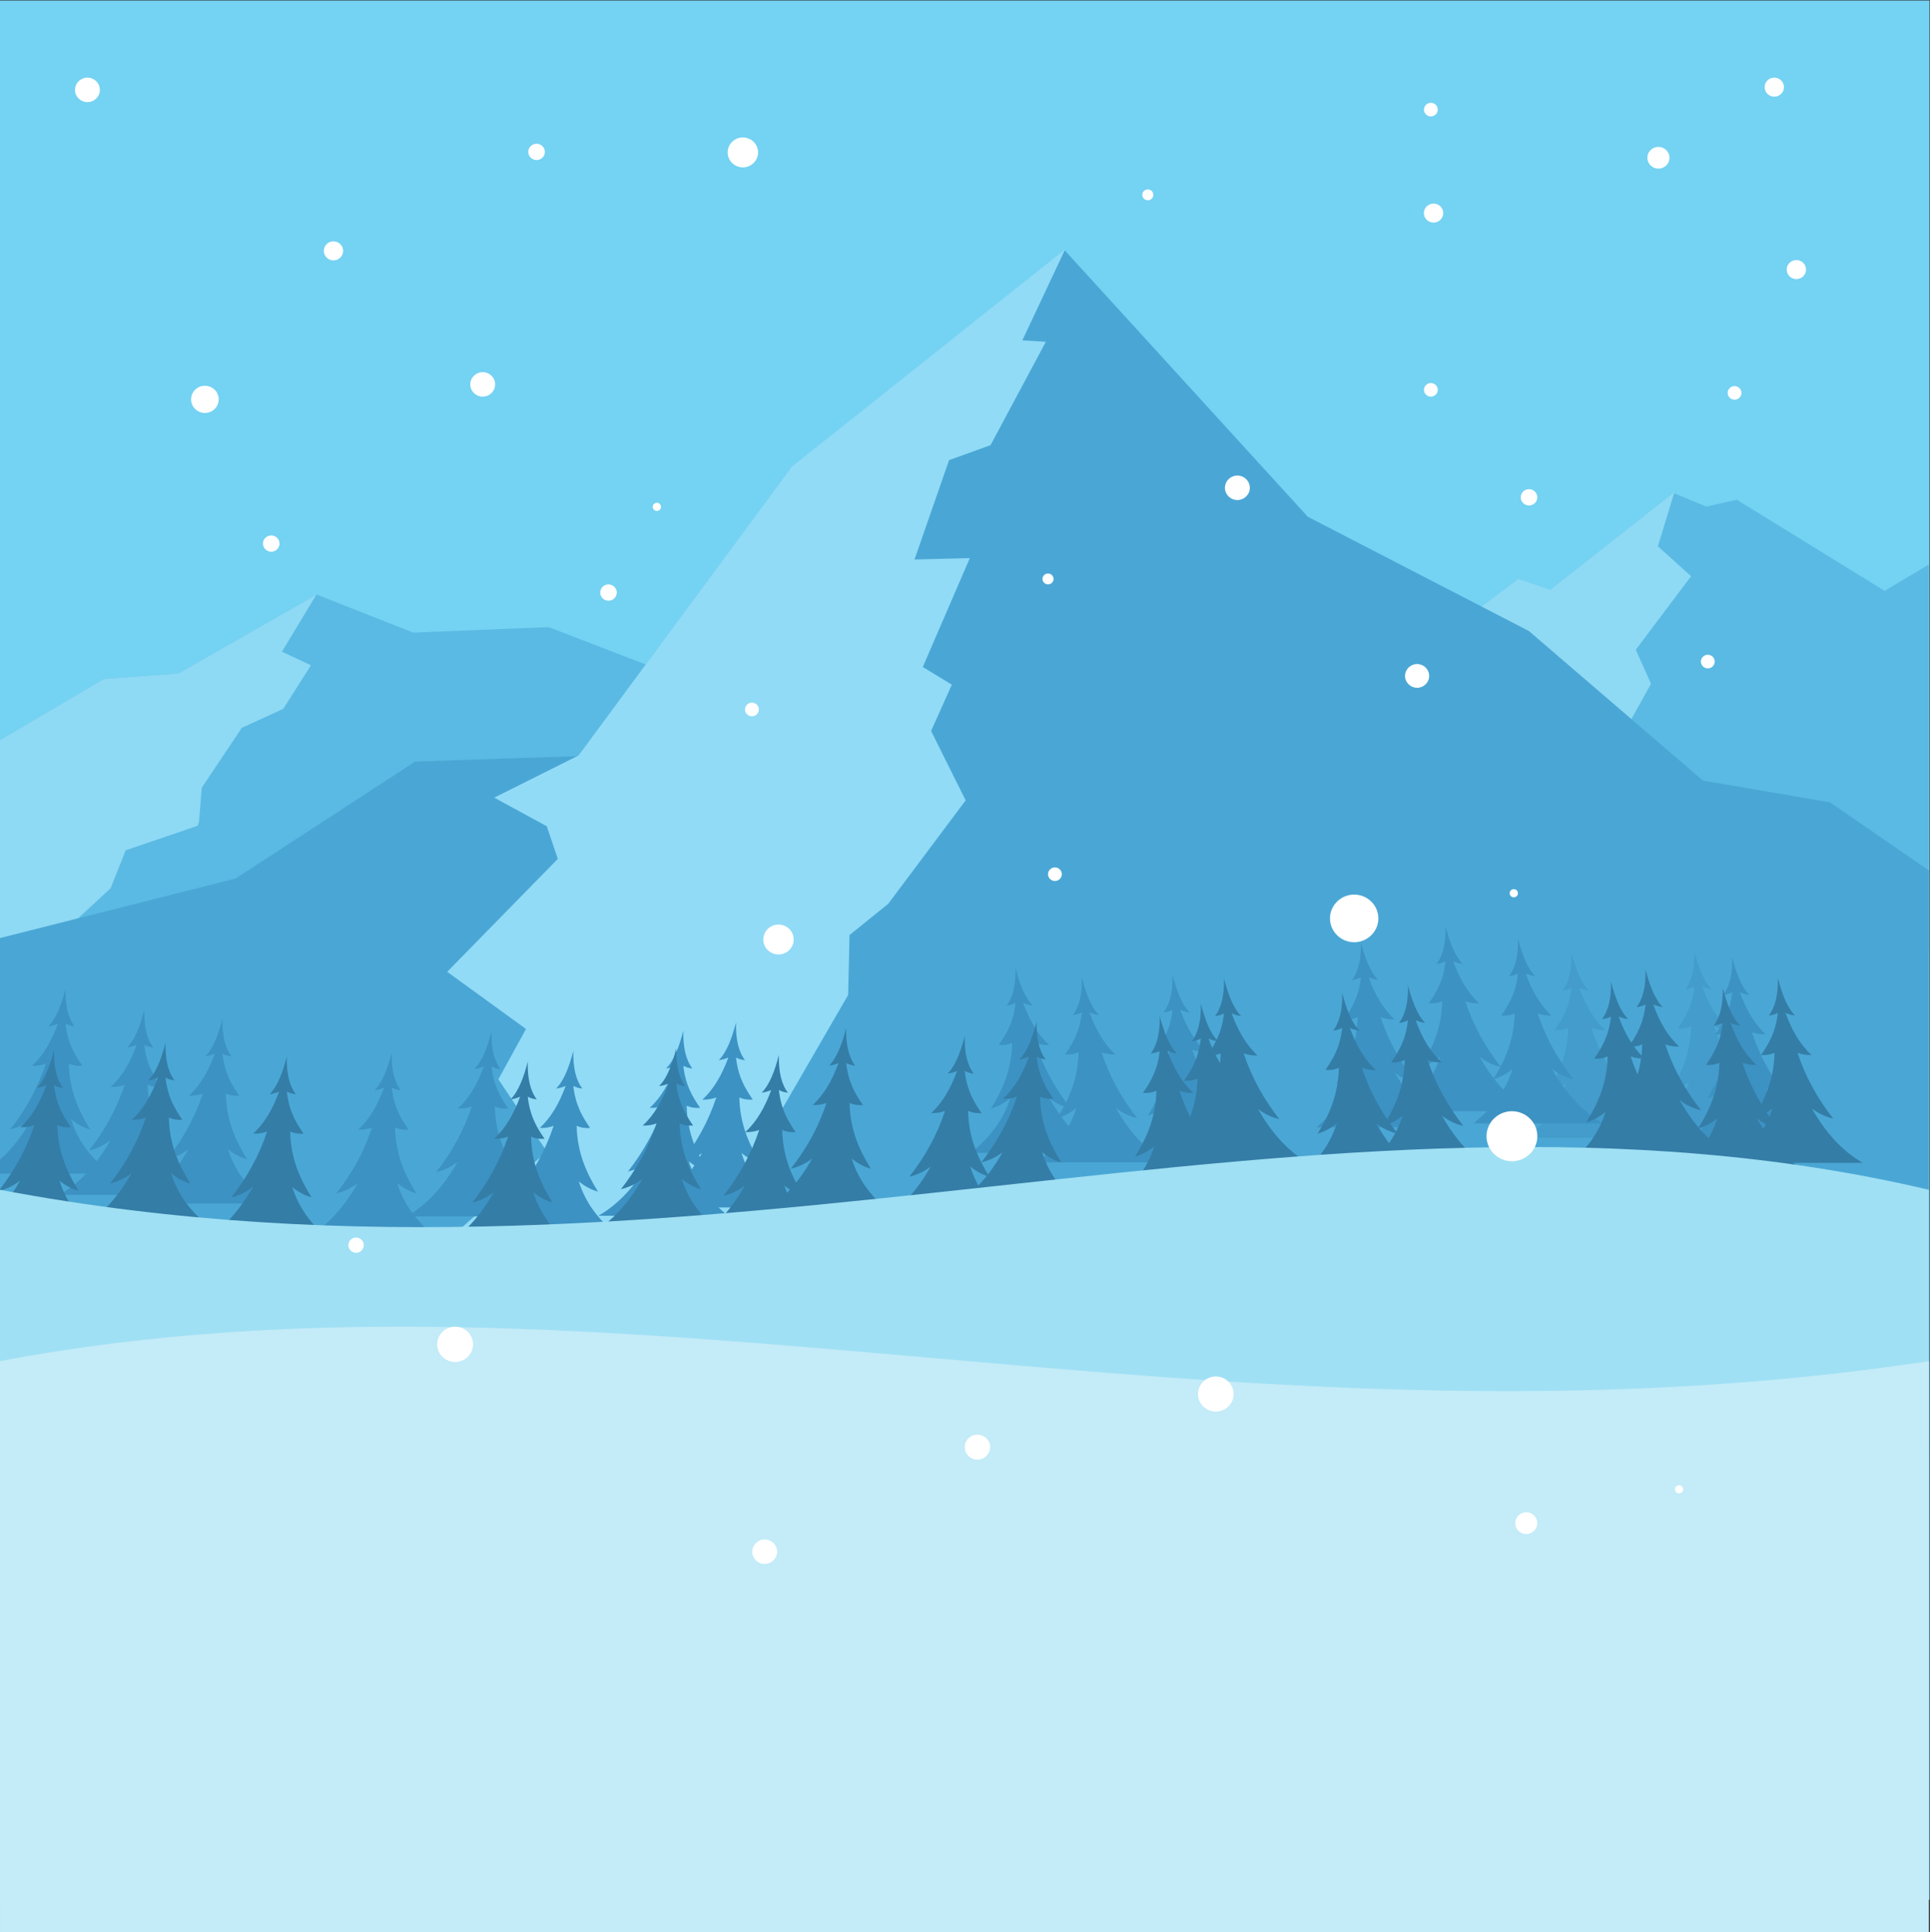 <svg preserveAspectRatio="xMidYMid slice" width="2663.227" height="2666.667" version="1.1" viewBox="0 0 2663.227 2666.667" xml:space="preserve" xmlns="http://www.w3.org/2000/svg"><rect x="0" y="0" width="2663.227" height="2666.667" fill="#333333" stroke="none"/><g transform="matrix(1.333,0,0,-1.333,0,2666.667)"><g transform="scale(.1)"><g transform="scale(1.227)"><path d="m0 16300h16279v-16026.322h-16279v16026.322" fill="#74d2f2" fill-rule="evenodd"/></g><g transform="scale(1.225)"><path d="m11442.5 10393.9 1377.7 1034.6 268.6-92 1050.8 827.7 280.4-115 256.8 57.5 1249.4-770.2 374 222.9v-3261.77l-4857.7 2096.27" fill="#5abae3" fill-rule="evenodd"/></g><g transform="scale(1.074)"><path d="m13079.4 11878 1554.6 1167.3 306.5-104.9 1199.6 944.7-160.1-524.9 320-288.6-533.1-708.6 146.5-328-626.6-1131-2210.6 954 3.2 20" fill="#8ed9f4" fill-rule="evenodd"/></g><path d="m0 12342.5 1072.78 633.7 772.65 56.3 1430.79 817 1001.57-394.4 1402.21 56.4 3662.88-1408.6-9342.88-3127.2v3366.8" fill="#5abae3" fill-rule="evenodd"/><path d="m0 12342.5 1072.78 633.7 772.65 56.3 1430.79 817-357.72-591.6 300.48-140.9-286.17-450.7-429.24-197.2-414.94-619.8-28.62-352.2-14.3-42.2-744.03-253.5-157.4-394.5-330.717-305-813.563-492.2v2332.8" fill="#8ed9f4" fill-rule="evenodd"/><g transform="scale(1.225)"><path d="m0 8402.41 1990.58 502.94 1517.92 988.58 1377.8 45.98 1798.15 2436.99 2311.89 1839.2 2055.06-2253.1 1868.2-965.5 1471.2-1264.51 1074.2-183.92 835.2-575.49v-4919.14l-16300.2 298.84v4049.13" fill="#4aa7d5" fill-rule="evenodd"/></g><g transform="scale(1.13)"><path d="m15522.3 8985.61c3.9-155.27-24.4-269.77-82.6-345.95 30.5 3.27 58 11.59 82.6 24.78-19.5-179.8-84.8-285.45-153.6-385.52 47.5-3.81 88 3.8 123.3 19.73-5.9-253.41-92.5-435.33-195.1-602.92 65.1 18.41 123.1 50.79 175.5 93.97-71.5-226.87-207.7-371.36-357.1-499.13h1184.7c-196.4 113.17-346 287.04-466.2 499.13 59.2-46.63 124.9-76.89 196.1-93.97-142.3 182.01-254.2 381.45-327.1 602.92 38.8-14.07 80.7-22.03 127.7-19.73-107.2 97.68-181.5 231.82-237.9 385.52 27.2-12.04 56.6-20.27 88-24.78-73.3 73.26-120.4 200.15-158.3 345.95" fill="#439ccb" fill-rule="evenodd"/></g><g transform="scale(1.154)"><path d="m15538.5 8747c3.7-152-23.8-264.1-81-338.7 30 3.21 57 11.35 81 24.17-19.3-175.95-83.2-279.39-150.5-377.38 46.6-3.73 86.2 3.73 120.8 19.32-5.8-248.21-90.6-426.25-191-590.33 63.8 18.02 120.4 49.81 171.7 92-69.9-222.21-203.2-363.69-349.5-488.79h1160c-192.3 110.89-338.9 281.13-456.6 488.79 58.1-45.74 122.4-75.37 191.9-92-139.3 178.21-248.6 373.48-320.1 590.33 38-13.86 78.9-21.57 124.9-19.32-104.9 95.65-177.6 226.9-232.8 377.38 26.6-11.69 55.3-19.75 86.2-24.17-71.9 71.74-118 195.97-155 338.7" fill="#3c92c3" fill-rule="evenodd"/></g><g transform="scale(1.052)"><path d="m15464.3 9639.09c4.2-166.89-26.2-289.93-88.8-371.71 32.9 3.42 62.3 12.36 88.8 26.53-21.1-193.22-91.3-306.66-165.1-414.3 51.1-4.09 94.5 4.09 132.5 21.3-6.4-272.43-99.4-467.83-209.7-647.93 70 19.68 132.3 54.58 188.6 100.89-76.8-243.81-223.2-399.09-383.7-536.39h1273.1c-211 121.71-371.9 308.46-501 536.39 63.6-50.11 134.2-82.63 210.6-100.89-152.9 195.5-273 409.83-351.3 647.93 41.6-15.21 86.7-23.77 137.2-21.3-115.3 104.98-195.1 249.04-255.7 414.3 29.3-12.84 60.8-21.68 94.6-26.53-78.9 78.64-129.4 215.09-170.1 371.71" fill="#439ccb" fill-rule="evenodd"/></g><g transform="scale(1.069)"><path d="m10315.1 16300-415.06-883 227.66-13.2-535.59-1001.7-401.62-145-334.7-962.2 535.52 13.2-455.15-1054.4 281.14-171.3-200.81-448.2 334.65-672.2-749.67-1001.64-374.89-303.13-13.38-579.94-656.02-1133.49-187.44-1476.23-3119.38 158.22 1044.26 935.78-468.58 698.59 267.76 487.58-763.12 553.65 1071.03 1093.91-107.09 316.3-508.75 276.8 816.71 408.6 2061.75 2794.2 2650.77 2108.8" fill="#91dbf7" fill-rule="evenodd"/></g><path d="m14088.3 10249.7c4.3-175.5-27.6-304.9-93.5-391 34.6 3.7 65.8 13.1 93.4 27.9-22.1-203.1-95.9-322.5-173.6-435.6 53.7-4.3 99.5 4.3 139.4 22.3-6.8-286.4-104.5-492-220.5-681.3 73.6 20.7 139.1 57.4 198.3 106.1-80.7-256.4-234.7-419.7-403.5-564.2h1338.9c-222 128.1-391.1 324.5-526.9 564.2 66.9-52.7 141.2-86.9 221.5-106.1-160.8 205.6-287 431-369.5 681.3 43.8-16 91.1-24.9 144.3-22.3-121.2 110.4-205.1 261.9-268.9 435.6 30.8-13.4 63.9-22.8 99.4-27.9-82.9 82.8-136.1 226.2-178.8 391" fill="#3c92c3" fill-rule="evenodd"/><path d="m14964.2 10415.7c4.3-175.5-27.6-304.9-93.5-391 34.7 3.7 65.8 13.1 93.4 27.9-22.1-203.1-95.9-322.4-173.6-435.6 53.7-4.3 99.5 4.3 139.4 22.3-6.8-286.4-104.5-492-220.5-681.4 73.6 20.8 139.1 57.5 198.3 106.2-80.7-256.4-234.7-419.8-403.5-564.1h1338.9c-222 127.9-391.1 324.4-526.9 564.1 66.9-52.8 141.2-86.9 221.5-106.2-160.8 205.7-287 431.1-369.5 681.4 43.8-16 91.1-24.9 144.3-22.3-121.2 110.4-205.1 261.9-268.9 435.6 30.8-13.4 63.9-22.8 99.5-27.9-83 82.8-136.2 226.2-178.9 391" fill="#3c92c3" fill-rule="evenodd"/><g transform="scale(1.018)"><path d="m15436.2 10107.2c4.4-172.43-27-299.59-91.7-384.2 34 3.64 64.5 12.88 91.7 27.52-21.7-199.68-94.3-316.91-170.6-428.15 52.8-4.22 97.8 4.23 137 22.01-6.7-281.53-102.8-483.57-216.7-669.59 72.4 20.34 136.7 56.41 194.9 104.27-79.4-251.96-230.6-412.43-396.5-554.33h1315.7c-218.2 125.68-384.3 318.78-517.8 554.33 65.8-51.79 138.8-85.5 217.7-104.27-158.1 202.04-282.1 423.53-363.1 669.59 42.9-15.82 89.5-24.56 141.8-22.01-119.1 108.49-201.6 257.36-264.3 428.15 30.2-13.27 62.8-22.5 97.7-27.52-81.5 81.37-133.7 222.34-175.8 384.2" fill="#3c92c3" fill-rule="evenodd"/></g><g fill="#3c92c3" fill-rule="evenodd"><path d="m10512.6 9984.1c4.4-175.5-27.5-304.8-93.4-390.9 34.6 3.6 65.7 13 93.4 27.9-22.2-203.2-96-322.5-173.6-435.7 53.7-4.3 99.4 4.3 139.3 22.4-6.7-286.5-104.5-492-220.4-681.4 73.6 20.8 139 57.4 198.3 106.1-80.8-256.4-234.8-419.7-403.5-564.1h1338.8c-221.9 128-391 324.4-526.9 564.1 67-52.7 141.3-86.9 221.6-106.1-160.8 205.6-287.1 431.1-369.6 681.4 43.8-16 91.2-25 144.3-22.4-121.2 110.4-205.1 262-268.9 435.7 30.8-13.5 64-22.8 99.5-27.9-83 82.7-136.2 226.1-178.9 390.9"/><path d="m11199 9885.8c4.4-175.5-27.5-304.8-93.4-391 34.6 3.7 65.7 13.1 93.4 28-22.1-203.2-96-322.5-173.6-435.7 53.7-4.3 99.4 4.3 139.4 22.3-6.8-286.4-104.6-491.9-220.5-681.3 73.6 20.7 139 57.4 198.3 106.1-80.8-256.4-234.7-419.7-403.5-564.1h1338.8c-221.9 128-391 324.4-526.9 564.1 67-52.7 141.3-86.9 221.5-106.1-160.8 205.6-287 431-369.4 681.3 43.7-16 91.1-24.9 144.2-22.3-121.2 110.4-205.1 261.9-268.9 435.7 30.8-13.5 63.9-22.9 99.5-28-83 82.8-136.2 226.2-178.9 391"/><path d="m12137.7 9912.8c4.4-175.5-27.5-304.9-93.5-391 34.7 3.7 65.7 13.1 93.5 27.9-22.2-203.1-96-322.5-173.7-435.6 53.8-4.3 99.5 4.3 139.4 22.3-6.7-286.4-104.5-492-220.5-681.4 73.7 20.8 139.1 57.4 198.3 106.1-80.7-256.3-234.7-419.7-403.5-564h1338.9c-222 127.9-391.1 324.4-526.9 564 66.9-52.7 141.3-86.9 221.5-106.1-160.8 205.7-287 431.1-369.5 681.4 43.8-16 91.2-24.9 144.3-22.3-121.2 110.4-205.1 261.9-268.9 435.6 30.8-13.5 63.9-22.8 99.5-27.9-83 82.7-136.2 226.2-178.9 391"/><path d="m7073.98 9333.2c-4.4-175.5 27.49-304.9 93.4-391-34.61 3.7-65.7 13.1-93.39 27.9 22.14-203.1 95.95-322.4 173.62-435.6-53.73-4.3-99.46 4.3-139.38 22.4 6.76-286.5 104.52-492 220.47-681.4-73.61 20.7-139.06 57.4-198.29 106.1 80.76-256.4 234.72-419.7 403.5-564.1h-1338.87c221.96 127.9 391.07 324.4 526.89 564.1-66.92-52.7-141.21-87-221.52-106.1 160.8 205.6 287.05 431 369.54 681.4-43.8-16.1-91.15-25-144.27-22.4 121.2 110.4 205.07 261.9 268.89 435.6-30.79-13.4-63.95-22.7-99.52-27.9 83 82.8 136.16 226.2 178.93 391"/><path d="m7619.24 9418.8c-4.4-175.4 27.48-304.8 93.38-390.9-34.6 3.7-65.67 13-93.38 27.9 22.14-203.1 95.95-322.5 173.61-435.7-53.72-4.3-99.47 4.3-139.38 22.4 6.75-286.4 104.54-492 220.49-681.3-73.64 20.7-139.06 57.4-198.3 106 80.74-256.4 234.73-419.7 403.51-564h-1338.87c221.94 127.9 391.05 324.3 526.9 564-66.94-52.7-141.25-86.9-221.51-106 160.8 205.5 287.04 431 369.49 681.3-43.8-16-91.15-24.9-144.25-22.4 121.18 110.5 205.06 262 268.89 435.7-30.78-13.4-63.95-22.8-99.5-27.9 82.97 82.7 136.17 226.2 178.92 390.9"/><path d="m5935.13 9125.1c-4.39-175.5 27.49-304.9 93.4-390.9-34.61 3.6-65.69 12.9-93.39 27.8 22.13-203.1 95.95-322.5 173.61-435.6-53.72-4.4-99.45 4.3-139.37 22.3 6.75-286.4 104.53-492 220.49-681.4-73.63 20.8-139.05 57.4-198.3 106.1 80.74-256.3 234.7-419.6 403.52-564.1h-1338.88c221.93 128 391.06 324.5 526.89 564.1-66.93-52.7-141.24-86.9-221.51-106.1 160.8 205.7 287.04 431.1 369.51 681.4-43.81-16-91.15-24.9-144.27-22.3 121.19 110.4 205.08 261.9 268.88 435.6-30.78-13.5-63.92-22.8-99.49-27.8 82.97 82.7 136.17 226.1 178.91 390.9"/><path d="m5088.16 9326.2c-4.4-175.5 27.47-304.8 93.38-390.9-34.6 3.6-65.67 13-93.38 27.9 22.13-203.2 95.95-322.5 173.61-435.7-53.72-4.3-99.46 4.3-139.38 22.3 6.76-286.4 104.54-492 220.5-681.3-73.64 20.8-139.05 57.4-198.31 106.1 80.75-256.4 234.71-419.7 403.53-564.1h-1338.89c221.94 128 391.05 324.4 526.89 564.1-66.93-52.7-141.23-86.9-221.51-106.1 160.81 205.6 287.05 431.1 369.52 681.3-43.81-16-91.15-24.9-144.27-22.3 121.19 110.4 205.08 261.9 268.88 435.7-30.79-13.5-63.95-22.8-99.49-27.9 82.97 82.7 136.17 226.1 178.92 390.9"/><path d="m4055.34 9107.4c-4.4-175.6 27.48-304.9 93.39-391-34.61 3.7-65.67 13.1-93.39 27.9 22.13-203.1 95.95-322.4 173.62-435.6-53.73-4.3-99.46 4.3-139.38 22.4 6.75-286.5 104.53-492.1 220.48-681.5-73.62 20.8-139.04 57.5-198.29 106.2 80.74-256.5 234.7-419.7 403.5-564.2h-1338.86c221.93 128 391.05 324.5 526.89 564.2-66.93-52.8-141.24-87-221.51-106.2 160.8 205.7 287.04 431.1 369.51 681.5-43.8-16.1-91.15-25-144.27-22.4 121.19 110.4 205.06 261.9 268.88 435.6-30.77-13.5-63.95-22.8-99.49-27.9 82.97 82.8 136.17 226.2 178.92 391"/><path d="m2303.28 9459.3c-4.4-175.4 27.49-304.8 93.39-390.9-34.6 3.7-65.69 13-93.38 27.9 22.13-203.1 95.95-322.5 173.62-435.6-53.73-4.3-99.46 4.3-139.4 22.3 6.77-286.4 104.54-492 220.49-681.4-73.62 20.8-139.06 57.4-198.3 106.2 80.76-256.4 234.72-419.8 403.51-564.1h-1338.87c221.95 127.9 391.07 324.3 526.91 564.1-66.94-52.8-141.24-86.9-221.54-106.2 160.8 205.7 287.06 431.1 369.54 681.4-43.81-16-91.15-24.9-144.27-22.3 121.19 110.4 205.08 261.9 268.88 435.6-30.78-13.5-63.95-22.8-99.5-27.9 82.97 82.7 136.15 226.3 178.92 390.9"/><path d="m1494.41 9550.2c-4.4-175.5 27.48-304.8 93.41-390.9-34.63 3.7-65.69 13-93.41 27.9 22.13-203.2 95.95-322.5 173.62-435.6-53.73-4.4-99.47 4.3-139.39 22.3 6.76-286.4 104.54-492 220.49-681.4-73.63 20.8-139.04 57.4-198.3 106.1 80.75-256.4 234.71-419.7 403.52-564.1h-1338.877c221.968 128 391.047 324.4 526.887 564.1-66.93-52.7-141.23-86.9-221.505-106.1 160.805 205.7 287.045 431.1 369.515 681.4-43.81-16-91.15-25-144.27-22.3 121.19 110.4 205.06 261.9 268.88 435.6-30.77-13.5-63.94-22.8-99.49-27.9 82.97 82.7 136.17 226.2 178.92 390.9"/><path d="m678.848 9768.6c-4.399-175.5 27.496-304.9 93.398-391-34.605 3.7-65.68 13-93.398 27.9 22.148-203.1 95.949-322.4 173.629-435.6-53.727-4.3-99.457 4.3-139.395 22.3 6.766-286.4 104.539-492 220.488-681.4-73.609 20.8-139.058 57.5-198.297 106.2 80.735-256.4 234.723-419.7 403.507-564.2h-1138.78v145.5c128.137 114.6 235.059 256.8 326.801 418.7-66.93-52.8-141.242-87-221.524-106.2 160.801 205.7 287.063 431.1 369.512 681.4-43.805-16-91.144-24.9-144.269-22.3 121.195 110.4 205.109 261.9 268.914 435.6-30.782-13.5-63.95-22.8-99.508-27.9 82.972 82.8 136.152 226.2 178.922 391"/></g><g transform="scale(1.148)"><path d="m15534.7 8517.28c3.8-152.81-24-265.49-81.3-340.46 30.1 3.22 57.2 11.32 81.3 24.29-19.3-176.85-83.5-280.82-151.2-379.38 46.8-3.75 86.6 3.83 121.4 19.5-5.9-249.38-91.1-428.41-192-593.24 64 18.02 121.1 49.98 172.7 92.3-70.4-223.27-204.5-365.37-351.4-491.11h1165.8c-193.3 111.37-340.5 282.39-458.8 491.11 58.3-45.89 123-75.67 193-92.3-140.1 179.02-250 375.29-321.9 593.24 38.2-13.93 79.4-21.68 125.7-19.5-105.6 96.21-178.6 228.13-234.2 379.38 26.9-11.75 55.8-19.85 86.7-24.29-72.2 72.1-118.5 196.96-155.8 340.46" fill="#347da7" fill-rule="evenodd"/></g><g transform="scale(1.183)"><path d="m15557 8352.51c3.7-148.28-23.2-257.67-79-330.46 29.4 3.13 55.6 10.99 79 23.59-18.7-171.7-81.1-272.65-146.8-368.26 45.5-3.72 84.1 3.64 117.9 18.85-5.7-242.12-88.4-415.93-186.4-576.05 62.3 17.59 117.5 48.52 167.6 89.7-68.3-216.76-198.3-354.82-341.1-476.81h1131.8c-187.5 108.13-330.5 274.25-445.4 476.81 56.7-44.56 119.4-73.47 187.3-89.7-135.9 173.9-242.6 364.37-312.4 576.05 37.1-13.52 77-21.05 121.9-18.85-102.3 93.33-173.4 221.41-227.3 368.26 26.1-11.33 54.1-19.28 84.2-23.59-70.2 69.91-115.1 191.23-151.3 330.46" fill="#347da7" fill-rule="evenodd"/></g><g transform="scale(1.077)"><path d="m15484.4 9139.47c4-162.88-25.5-282.97-86.8-362.88 32.2 3.44 61.1 12.16 86.8 25.9-20.6-188.5-89.1-299.22-161.2-404.18 49.9-4.09 92.3 3.9 129.3 20.6-6.2-265.8-97-456.61-204.6-632.3 68.3 19.21 129 53.27 184.1 98.47-75-237.96-217.9-389.52-374.5-523.53h1242.5c-205.9 118.7-362.9 301.07-488.9 523.53 62.1-48.91 131-80.65 205.6-98.47-149.3 190.9-266.4 400-343.1 632.3 40.8-14.75 84.7-23.11 134-20.6-112.5 102.36-190.4 243.06-249.6 404.18 28.6-12.44 59.4-21.16 92.4-25.9-77 76.85-126.4 210.03-166 362.88" fill="#347da7" fill-rule="evenodd"/></g><g transform="scale(1.099)"><path d="m15499.9 9070.3c3.9-159.67-25-277.46-85-355.85 31.5 3.37 59.8 11.93 85 25.4-20.1-184.89-87.4-293.58-158.1-396.54 49-3.91 90.6 3.91 127 20.3-6.2-260.72-95.2-447.88-200.8-620.21 67 18.84 126.6 52.25 180.5 96.58-73.4-233.4-213.6-382.15-367.3-513.61h1218.8c-202 116.53-356 295.32-479.7 513.61 61-48.06 128.7-79.19 201.7-96.58-146.4 187.16-261.3 392.35-336.3 620.21 39.9-14.56 82.9-22.67 131.3-20.3-110.4 100.5-186.7 238.42-244.8 396.54 28-12.29 58.2-20.75 90.6-25.4-75.6 75.29-124 205.92-162.9 355.85" fill="#347da7" fill-rule="evenodd"/></g><g fill="#347da7" fill-rule="evenodd"><path d="m14575.2 9804.7c4.4-175.4-27.5-304.8-93.4-390.9 34.6 3.7 65.7 13 93.4 27.9-22.1-203.1-95.9-322.5-173.6-435.7 53.7-4.3 99.5 4.4 139.4 22.4-6.8-286.5-104.5-492-220.5-681.4 73.6 20.8 139.1 57.4 198.3 106.1-80.8-256.4-234.7-419.7-403.5-564.1h1338.8c-221.9 128-391 324.4-526.8 564.1 66.9-52.7 141.2-86.9 221.5-106.1-160.8 205.6-287.1 431.1-369.5 681.4 43.7-16 91.1-25 144.2-22.4-121.1 110.4-205.1 262-268.9 435.7 30.8-13.5 64-22.8 99.6-27.9-83.1 82.7-136.2 226.2-179 390.9"/><path d="m13894.3 9725.4c4.4-175.4-27.5-304.8-93.4-390.9 34.6 3.6 65.7 13.1 93.4 27.9-22.1-203.1-96-322.5-173.6-435.6 53.7-4.4 99.4 4.2 139.3 22.3-6.7-286.4-104.5-492-220.4-681.4 73.6 20.7 139 57.4 198.3 106.1-80.8-256.4-234.7-419.7-403.6-564.1h1338.9c-221.9 128-391 324.4-526.8 564.1 66.9-52.7 141.2-86.9 221.4-106.1-160.8 205.7-287 431-369.5 681.4 43.8-16 91.2-25 144.3-22.3-121.2 110.3-205.1 261.9-268.9 435.6 30.8-13.5 63.9-22.8 99.5-27.9-83 82.7-136.2 226.2-178.9 390.9"/><path d="m2969.17 9066.4c-4.38-175.5 27.53-304.8 93.41-391-34.59 3.7-65.7 13.1-93.39 28 22.12-203.2 95.97-322.5 173.62-435.7-53.7-4.3-99.45 4.3-139.39 22.3 6.76-286.4 104.54-492 220.49-681.3-73.64 20.7-139.06 57.4-198.29 106.1 80.73-256.4 234.69-419.7 403.51-564.1h-1338.88c221.96 128 391.09 324.4 526.9 564.1-66.93-52.7-141.25-86.9-221.51-106.1 160.8 205.6 287.05 431 369.5 681.3-43.78-16-91.13-24.9-144.26-22.3 121.19 110.4 205.09 261.9 268.9 435.7-30.82-13.5-63.95-22.8-99.51-28 82.97 82.8 136.17 226.2 178.9 391"/><path d="m559.512 9132.2c-4.375-175.5 27.535-304.8 93.414-390.9-34.574 3.7-65.668 13-93.383 27.9 22.141-203.2 95.977-322.5 173.609-435.6-53.699-4.4-99.441 4.3-139.379 22.3 6.754-286.4 104.543-492 220.512-681.4-73.664 20.8-139.07 57.4-198.324 106.1 80.754-256.3 234.699-419.7 403.539-564.1h-1019.5v266.7c77.269 88.7 145.813 188.6 207.496 297.4-63.019-49.6-132.586-82.8-207.496-102.5v14.5c154.148 200.8 275.43 420.3 355.512 663.3-43.801-16-91.149-25-144.274-22.3 121.18 110.4 205.086 261.9 268.883 435.6-30.781-13.5-63.949-22.8-99.5-27.9 82.996 82.7 136.164 226.2 178.891 390.9"/><path d="m1713.75 9210.1c-4.37-175.4 27.54-304.8 93.42-390.9-34.59 3.7-65.7 13.1-93.39 27.9 22.12-203.1 95.95-322.5 173.62-435.6-53.7-4.4-99.44 4.3-139.38 22.3 6.75-286.4 104.54-492 220.49-681.4-73.64 20.7-139.06 57.4-198.3 106.1 80.74-256.4 234.69-419.7 403.51-564.1h-1338.872c221.952 128 391.082 324.4 526.892 564.1-66.93-52.7-141.25-86.9-221.51-106.1 160.81 205.7 287.05 431 369.51 681.4-43.79-16-91.16-25-144.25-22.3 121.17 110.3 205.08 261.9 268.88 435.6-30.81-13.5-63.95-22.8-99.5-27.9 82.97 82.7 136.17 226.2 178.88 390.9"/><path d="m5463.48 9013c-4.39-175.5 27.52-304.8 93.4-390.9-34.58 3.6-65.69 13-93.39 27.9 22.13-203.2 95.98-322.5 173.61-435.6-53.69-4.4-99.44 4.2-139.38 22.3 6.76-286.5 104.55-492 220.5-681.4-73.64 20.8-139.05 57.4-198.3 106.1 80.74-256.4 234.7-419.7 403.52-564.1h-1338.88c221.96 128 391.07 324.4 526.89 564.1-66.93-52.7-141.24-86.9-221.51-106.1 160.8 205.6 287.04 431.1 369.51 681.4-43.81-16-91.15-25-144.25-22.3 121.17 110.4 205.07 261.8 268.89 435.6-30.81-13.5-63.95-22.8-99.52-27.9 82.97 82.7 136.17 226.2 178.91 390.9"/><path d="m8063.04 9082.3c-4.38-175.6 27.52-304.9 93.4-391-34.58 3.7-65.68 13-93.38 27.9 22.13-203.1 95.97-322.5 173.61-435.6-53.7-4.4-99.44 4.3-139.38 22.2 6.75-286.3 104.54-491.9 220.51-681.3-73.65 20.8-139.06 57.4-198.31 106.1 80.74-256.4 234.69-419.6 403.51-564.1h-1338.88c221.96 128 391.08 324.5 526.89 564.1-66.93-52.7-141.21-86.9-221.51-106.1 160.8 205.7 287.04 431.1 369.54 681.3-43.8-15.9-91.17-24.9-144.27-22.2 121.16 110.3 205.07 261.9 268.88 435.6-30.81-13.5-63.95-22.9-99.51-27.9 82.97 82.7 136.16 226.2 178.9 391"/><path d="m7001.27 9150.2c-4.38-175.5 27.5-304.9 93.4-391-34.6 3.7-65.7 13.1-93.38 27.9 22.13-203.1 95.95-322.4 173.62-435.6-53.73-4.3-99.46 4.3-139.4 22.3 6.77-286.4 104.55-492 220.5-681.4-73.62 20.8-139.04 57.5-198.3 106.1 80.75-256.4 234.71-419.6 403.51-564h-1338.87c221.94 127.9 391.05 324.4 526.88 564-66.91-52.7-141.22-86.9-221.5-106.1 160.81 205.8 287.02 431.1 369.52 681.4-43.81-15.9-91.15-24.9-144.27-22.3 121.19 110.4 205.06 261.9 268.88 435.6-30.79-13.4-63.95-22.8-99.49-27.9 82.97 82.8 136.17 226.2 178.9 391"/><path d="m8759.98 9361.9c-4.37-175.4 27.52-304.8 93.42-390.9-34.56 3.7-65.67 13.1-93.38 27.9 22.13-203.1 95.95-322.4 173.58-435.6-53.69-4.3-99.38 4.3-139.35 22.4 6.76-286.5 104.52-492 220.5-681.5-73.63 20.8-139.08 57.5-198.32 106.2 80.76-256.4 234.74-419.8 403.54-564.1h-1338.89c221.97 127.9 391.08 324.4 526.89 564.1-66.93-52.7-141.23-87-221.51-106.2 160.81 205.7 287.04 431.1 369.52 681.5-43.79-16.1-91.15-25-144.27-22.4 121.16 110.4 205.09 261.9 268.91 435.6-30.84-13.5-63.95-22.8-99.49-27.9 82.94 82.7 136.14 226.2 178.85 390.9"/><path d="m12670.5 9875.4c4.4-175.5-27.5-304.9-93.4-391 34.6 3.7 65.7 13.1 93.3 27.9-22.1-203.1-95.9-322.5-173.5-435.6 53.6-4.4 99.4 4.3 139.3 22.3-6.7-286.4-104.5-492-220.5-681.4 73.6 20.8 139.1 57.4 198.3 106.2-80.7-256.4-234.7-419.8-403.5-564.2h1338.9c-222 128-391.1 324.4-526.9 564.2 66.9-52.8 141.2-87 221.5-106.2-160.8 205.7-287 431.1-369.5 681.4 43.8-16 91.1-24.9 144.3-22.3-121.2 110.4-205.1 261.9-268.9 435.6 30.8-13.5 63.9-22.8 99.5-27.9-83 82.7-136.2 226.2-178.9 391"/><path d="m12430.8 9614.8c4.4-175.5-27.5-304.9-93.4-391 34.6 3.7 65.7 13.1 93.4 27.9-22.1-203.1-95.9-322.5-173.6-435.6 53.7-4.3 99.4 4.3 139.4 22.3-6.8-286.4-104.6-492-220.5-681.4 73.6 20.8 139 57.4 198.3 106.1-80.7-256.3-234.8-419.6-403.5-564h1338.8c-221.9 127.9-391.1 324.4-526.9 564 67-52.7 141.3-86.9 221.5-106.1-160.7 205.7-287 431.1-369.4 681.4 43.7-16 91.1-24.9 144.2-22.3-121.2 110.4-205.1 261.9-268.9 435.6 30.8-13.5 64-22.8 99.5-27.9-82.9 82.8-136.1 226.2-178.9 391"/><path d="m12005.1 9488c4.4-175.5-27.5-304.9-93.4-391 34.6 3.7 65.7 13.1 93.4 28-22.1-203.2-95.9-322.5-173.6-435.7 53.7-4.3 99.5 4.3 139.4 22.4-6.8-286.5-104.5-492-220.5-681.4 73.6 20.7 139.1 57.4 198.3 106.1-80.8-256.4-234.7-419.8-403.5-564.1h1338.8c-221.9 128-391 324.4-526.8 564.1 66.9-52.7 141.2-87 221.5-106.1-160.8 205.6-287.1 431-369.5 681.4 43.8-16.1 91.1-25 144.2-22.4-121.1 110.4-205 261.9-268.9 435.7 30.9-13.5 64-22.9 99.6-28-83.1 82.8-136.2 226.2-179 391"/><path d="m9987.16 9279.4c-4.38-175.4 27.44-304.8 93.34-390.9-34.6 3.7-65.7 13-93.34 27.9 22.14-203.1 95.94-322.5 173.64-435.7-53.7-4.2-99.5 4.4-139.4 22.4 6.8-286.4 104.6-492 220.5-681.3-73.6 20.7-139.1 57.4-198.3 106 80.7-256.4 234.7-419.7 403.5-564h-1338.87c221.94 127.9 391.09 324.3 526.9 564-66.97-52.7-141.26-86.9-221.51-106 160.77 205.6 287 431 369.49 681.3-43.82-16-91.15-24.9-144.24-22.4 121.18 110.5 205.06 262 268.88 435.7-30.79-13.4-63.95-22.8-99.54-27.9 83.01 82.7 136.18 226.2 178.95 390.9"/><path d="m10731.2 9427.4c-4.4-175.5 27.4-304.9 93.4-391-34.7 3.6-65.7 13.1-93.4 27.9 22.1-203.1 95.9-322.5 173.6-435.6-53.8-4.3-99.5 4.3-139.4 22.3 6.7-286.4 104.6-491.9 220.5-681.4-73.6 20.8-139 57.5-198.3 106.2 80.7-256.4 234.7-419.8 403.5-564.1h-1338.83c221.93 127.9 391.03 324.4 526.93 564.1-67-52.8-141.3-87-221.6-106.2 160.8 205.7 287 431.1 369.6 681.4-43.9-16-91.2-24.9-144.3-22.3 121.2 110.4 205 261.9 268.8 435.6-30.7-13.5-63.9-22.8-99.4-27.9 82.9 82.8 136.1 226.2 178.9 391"/></g><g transform="scale(1.225)" fill-rule="evenodd"><path d="m0 6274.53c5947.14-1126.57 11123.6 1218.46 16300.2 0v-6000.496h-16300.2v6000.496" fill="#a0e0f4"/><path d="m16300.2 4826.75c-5947.2-906.15-11123.71 980.09-16300.178 0v-4826.75h16300.178v4826.75" fill="#c3ebf8"/></g><g transform="scale(1.178)"><path d="m768.413 16084.7c60.231 0 109.352 48.3 109.352 107.6s-49.121 107.7-109.352 107.7c-60.221 0-109.345-48.4-109.345-107.7s49.124-107.6 109.345-107.6" fill="#fff" fill-rule="evenodd"/></g><g transform="scale(1.074)"><path d="m3214.27 16116.4c51.38 0 93.27 41.2 93.27 91.8s-41.89 91.8-93.27 91.8-93.25-41.2-93.25-91.8 41.87-91.8 93.25-91.8" fill="#fff" fill-rule="evenodd"/></g><g transform="scale(1.136)"><path d="m4889.58 16151.2c41.61 0 75.56 33.4 75.56 74.4s-33.95 74.4-75.56 74.4-75.56-33.4-75.56-74.4 33.95-74.4 75.56-74.4" fill="#fff" fill-rule="evenodd"/></g><g transform="scale(1.14)"><path d="m6745.58 16028.1c76.09 0 138.1 61 138.1 135.9s-62.01 136-138.1 136c-76.06 0-138.11-61.1-138.11-136s62.05-135.9 138.11-135.9" fill="#fff" fill-rule="evenodd"/></g><g transform="scale(1.107)"><path d="m10733.8 16198.2c28.5 0 51.7 22.8 51.7 50.9 0 28-23.2 50.9-51.7 50.9s-51.8-22.9-51.8-50.9c0-28.1 23.3-50.9 51.8-50.9" fill="#fff" fill-rule="evenodd"/></g><g transform="scale(1.098)"><path d="m13515.5 16120.4c50.3 0 91.3 40.3 91.3 89.8 0 49.4-41 89.8-91.3 89.8-50.2 0-91.2-40.4-91.2-89.8 0-49.5 41-89.8 91.2-89.8" fill="#fff" fill-rule="evenodd"/></g><g transform="scale(1.134)"><path d="m15139.1 16101.3c55.6 0 101 44.6 101 99.4 0 54.7-45.4 99.3-101 99.3s-100.9-44.6-100.9-99.3c0-54.8 45.3-99.4 100.9-99.4" fill="#fff" fill-rule="evenodd"/></g><g fill="#fff" fill-rule="evenodd"><path d="m12809.2 14827.7c70.9 0 128.8 56.9 128.8 126.7 0 69.9-57.9 126.8-128.8 126.8s-128.8-56.9-128.8-126.8c0-69.8 57.9-126.7 128.8-126.7"/><path d="m10849 13954.4c31.5 0 57.2 25.3 57.2 56.3s-25.7 56.4-57.2 56.4-57.2-25.4-57.2-56.4 25.7-56.3 57.2-56.3"/><path d="m6799.81 14715c23.63 0 42.91 19 42.91 42.3 0 23.2-19.28 42.2-42.91 42.2-23.67 0-42.93-19-42.93-42.2 0-23.3 19.26-42.3 42.93-42.3"/><path d="m4996.97 15898.2c70.94 0 128.79 57 128.79 126.8s-57.85 126.8-128.79 126.8c-70.92 0-128.76-57-128.76-126.8s57.84-126.8 128.76-126.8"/><path d="m2807.83 14292.4c47.27 0 85.86 38 85.86 84.5 0 46.6-38.59 84.5-85.86 84.5s-85.83-37.9-85.83-84.5c0-46.5 38.56-84.5 85.83-84.5"/><path d="m2121.04 15729.2c78.81 0 143.09 63.3 143.09 140.9s-64.28 140.8-143.09 140.8-143.07-63.2-143.07-140.8 64.26-140.9 143.07-140.9"/><path d="m6299.02 13785.3c47.27 0 85.85 38 85.85 84.5 0 46.6-38.58 84.6-85.85 84.6-47.3 0-85.86-38-85.86-84.6 0-46.5 38.56-84.5 85.86-84.5"/><path d="m7783.94 12588.7c39.5 0 71.74 31.7 71.74 70.6s-32.24 70.7-71.74 70.7c-39.56 0-71.77-31.8-71.77-70.7s32.21-70.6 71.77-70.6"/><path d="m14018.3 10249.7c137.9 0 250.4 110.7 250.4 246.5s-112.5 246.6-250.4 246.6c-138 0-250.4-110.8-250.4-246.6s112.4-246.5 250.4-246.5"/><path d="m15651.4 7981.9c144.9 0 263.1 116.3 263.1 259s-118.2 259.1-263.1 259.1-263.1-116.4-263.1-259.1 118.2-259 263.1-259"/><path d="m12586 5390c101.7 0 184.6 81.6 184.6 181.7 0 100-82.9 181.6-184.6 181.6-101.6 0-184.4-81.6-184.4-181.6 0-100.1 82.8-181.7 184.4-181.7"/><path d="m10118.5 4892.7c72.3 0 131.4 58.1 131.4 129.3 0 71.3-59.1 129.4-131.4 129.4-72.4 0-131.38-58.1-131.38-129.4 0-71.2 58.98-129.3 131.38-129.3"/><path d="m7915.83 3812.4c70.92 0 128.78 57 128.78 126.8 0 69.7-57.86 126.7-128.78 126.7-70.93 0-128.78-57-128.78-126.7 0-69.8 57.85-126.8 128.78-126.8"/><path d="m4711.18 5903.6c102.23 0 185.65 82.1 185.65 182.8 0 100.6-83.42 182.8-185.65 182.8-102.25 0-185.66-82.2-185.66-182.8 0-100.7 83.41-182.8 185.66-182.8"/><path d="m3686.25 7034.6c43.95 0 79.77 35.3 79.77 78.5 0 43.3-35.82 78.6-79.77 78.6-43.92 0-79.76-35.3-79.76-78.6 0-43.2 35.84-78.5 79.76-78.5"/><path d="m8058.92 10122.9c86.68 0 157.38 69.6 157.38 155 0 85.3-70.7 155-157.38 155-86.7 0-157.41-69.7-157.41-155 0-85.4 70.71-155 157.41-155"/><path d="m10920.6 10883.6c39.4 0 71.5 31.6 71.5 70.4s-32.1 70.4-71.5 70.4c-39.5 0-71.6-31.6-71.6-70.4s32.1-70.4 71.6-70.4"/><path d="m14669.8 12883.8c68.8 0 124.9 55.2 124.9 123 0 67.7-56.1 122.9-124.9 122.9s-124.9-55.2-124.9-122.9c0-67.8 56.1-123 124.9-123"/><path d="m15828.3 14771.3c47.2 0 85.8 38 85.8 84.6 0 46.5-38.6 84.5-85.8 84.5-47.4 0-86-38-86-84.5 0-46.6 38.6-84.6 86-84.6"/></g><g transform="scale(1.089)"><path d="m16234.3 12015.5c36.2 0 65.7 29 65.7 64.7 0 35.6-29.5 64.7-65.7 64.7s-65.7-29.1-65.7-64.7c0-35.7 29.5-64.7 65.7-64.7" fill="#fff" fill-rule="evenodd"/></g><g transform="scale(1.106)"><path d="m16235.3 14346c35.7 0 64.7 28.6 64.7 63.6 0 35.1-29 63.7-64.7 63.7-35.6 0-64.7-28.6-64.7-63.7 0-35 29.1-63.6 64.7-63.6" fill="#fff" fill-rule="evenodd"/></g><g transform="scale(1.147)"><path d="m16212.6 14921.8c48.1 0 87.4 38.6 87.4 86 0 47.3-39.3 86-87.4 86s-87.4-38.7-87.4-86c0-47.4 39.3-86 87.4-86" fill="#fff" fill-rule="evenodd"/></g><g transform="scale(1.178)"><path d="m15592.1 16132.5c46.8 0 85 37.6 85 83.8 0 46.1-38.2 83.7-85 83.7-46.9 0-85-37.6-85-83.7 0-46.2 38.1-83.8 85-83.8" fill="#fff" fill-rule="evenodd"/></g><g transform="scale(1.162)"><path d="m12747.1 16178.8c33.9 0 61.6 27.2 61.6 60.6s-27.7 60.6-61.6 60.6-61.5-27.2-61.5-60.6 27.6-60.6 61.5-60.6" fill="#fff" fill-rule="evenodd"/></g><g fill="#fff" fill-rule="evenodd"><path d="m14812.3 15898.2c39.4 0 71.6 31.7 71.6 70.5 0 38.7-32.2 70.4-71.6 70.4s-71.5-31.7-71.5-70.4c0-38.8 32.1-70.5 71.5-70.5"/><path d="m15670.8 10714.6c23.7 0 43 18.9 43 42.2s-19.3 42.3-43 42.3c-23.6 0-42.9-19-42.9-42.3s19.3-42.2 42.9-42.2"/><path d="m15799.6 4122.3c63 0 114.5 50.6 114.5 112.7 0 62-51.5 112.6-114.5 112.6-63.1 0-114.5-50.6-114.5-112.6 0-62.1 51.4-112.7 114.5-112.7"/></g><g transform="scale(1.069)"><path d="m16259.8 4250.06c22.2 0 40.2 17.67 40.2 39.46s-18 39.55-40.2 39.55-40.1-17.76-40.1-39.55 17.9-39.46 40.1-39.46" fill="#fff" fill-rule="evenodd"/></g></g></g></svg>
